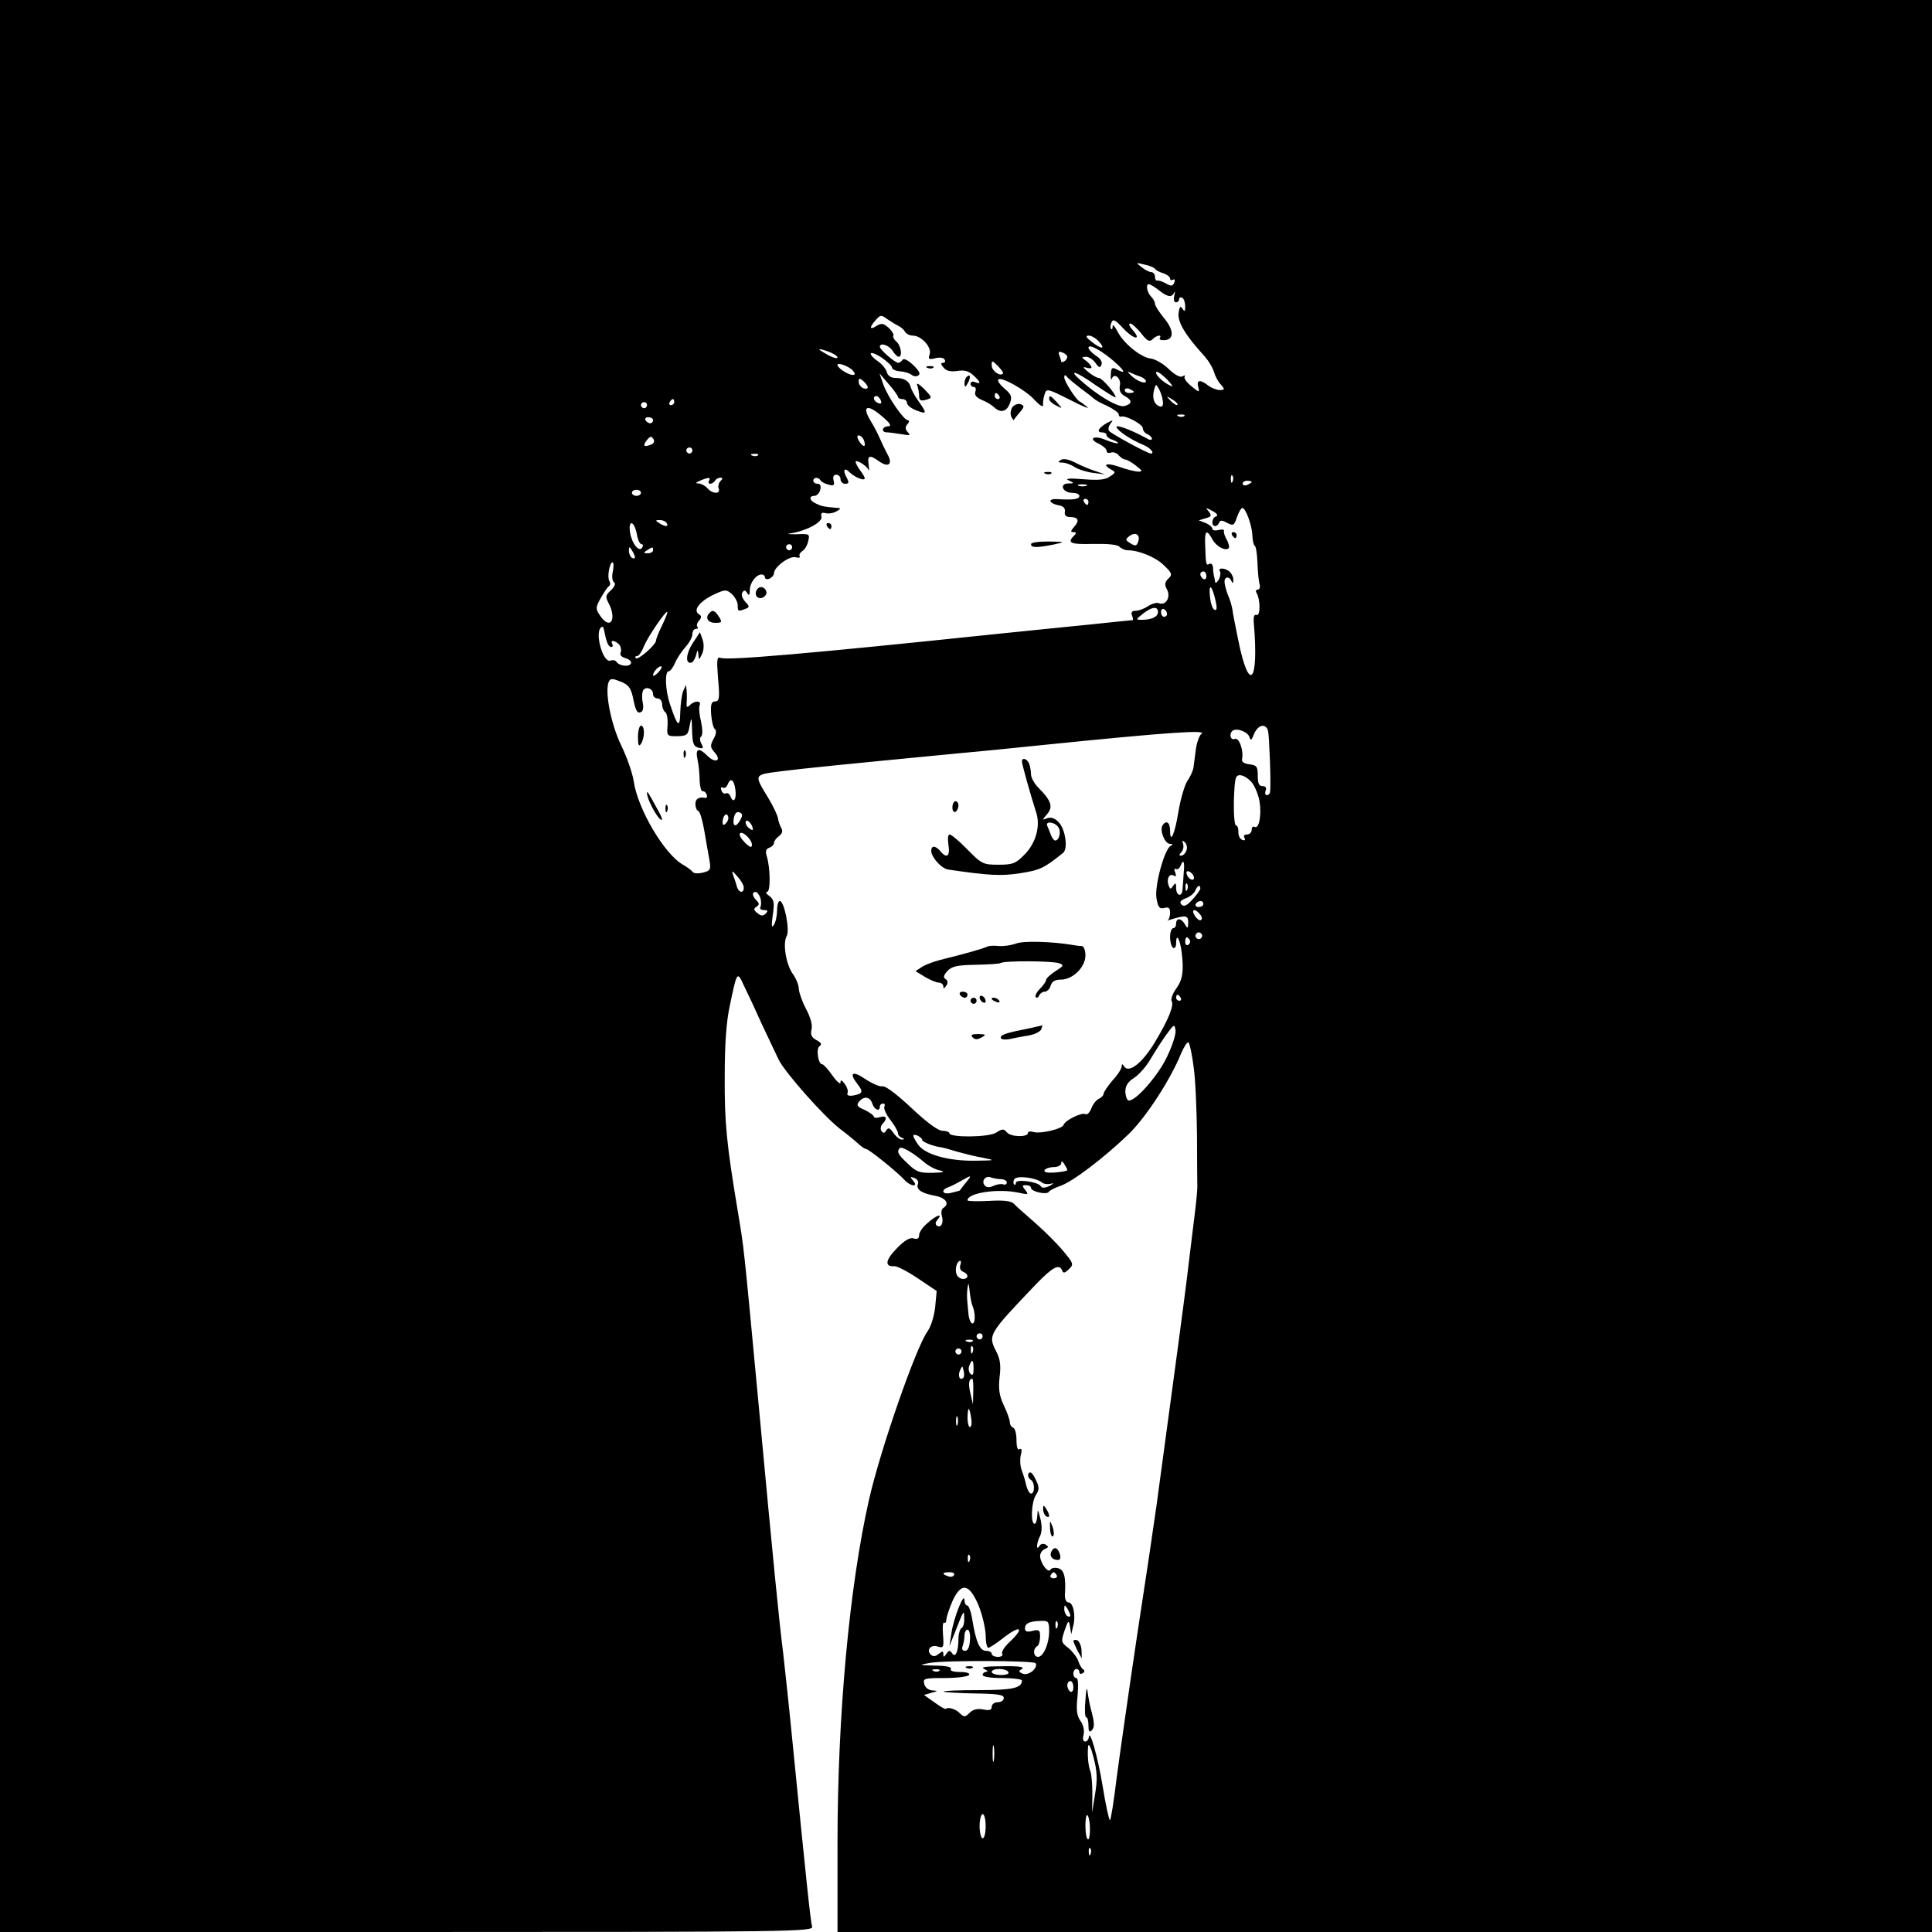 <?xml version="1.0" standalone="no"?>
<!DOCTYPE svg PUBLIC "-//W3C//DTD SVG 20010904//EN"
 "http://www.w3.org/TR/2001/REC-SVG-20010904/DTD/svg10.dtd">
<svg version="1.0" xmlns="http://www.w3.org/2000/svg"
 width="639pt" height="639pt" viewBox="0 0 639 639"
 preserveAspectRatio="xMidYMid meet">

<g transform="translate(0,639) scale(0.1,-0.1)"
fill="#000000" stroke="none">
<path d="M0 3195 l0 -3195 1346 0 c1277 0 1345 1 1340 18 -5 16 -19 148 -66
622 -11 113 -25 241 -30 285 -13 102 -31 284 -80 810 -52 554 -49 524 -70 650
-37 222 -44 293 -43 445 0 106 5 180 17 235 24 114 24 114 47 64 12 -24 39
-82 60 -129 22 -47 47 -99 55 -116 22 -43 150 -188 204 -229 25 -19 52 -41 61
-50 9 -8 19 -15 23 -15 9 0 102 -75 127 -102 21 -23 48 -25 29 -3 -11 13 -10
14 4 9 10 -4 15 -12 12 -20 -7 -18 12 -31 57 -39 36 -7 49 -27 27 -40 -6 -4
-8 -15 -5 -26 7 -22 -2 -42 -16 -33 -6 4 -6 11 2 20 19 23 -4 15 -33 -11 -16
-13 -28 -31 -28 -40 0 -11 -6 -15 -18 -11 -12 4 -30 -6 -56 -33 -38 -39 -41
-61 -8 -59 9 1 45 -18 79 -41 l61 -41 -5 -53 c-3 -29 -14 -65 -25 -80 -39 -54
-157 -394 -194 -558 -65 -288 -104 -714 -104 -1136 l0 -293 1810 0 1810 0 0
3195 0 3195 -3195 0 -3195 0 0 -3195z m3820 2306 c3 -5 15 -11 28 -15 12 -4
22 -12 22 -17 0 -6 4 -7 10 -4 6 3 7 -1 4 -9 -5 -13 -10 -13 -27 -4 -12 7 -25
11 -29 10 -5 -1 -8 5 -8 13 0 8 -6 15 -12 15 -7 0 -22 8 -33 17 -19 15 -19 15
10 8 16 -3 32 -10 35 -14z m13 -71 c29 -23 43 -25 51 -7 3 6 3 2 0 -10 -3 -13
-1 -23 5 -23 6 0 11 5 11 11 0 5 5 7 10 4 6 -3 10 -16 10 -28 0 -17 -2 -19 -9
-8 -7 11 -10 7 -13 -15 -3 -29 21 -71 83 -139 15 -16 30 -41 34 -55 4 -14 14
-33 23 -42 14 -16 13 -18 -4 -18 -10 0 -28 7 -38 15 -27 21 -39 19 -33 -5 5
-19 4 -19 -23 3 -15 12 -25 26 -22 31 3 5 0 6 -7 1 -8 -4 -25 5 -45 24 -18 18
-45 33 -59 35 -33 3 -92 51 -111 90 -9 17 -16 25 -16 17 0 -8 -2 -12 -5 -9 -3
3 -3 12 1 21 5 13 12 10 40 -20 35 -37 62 -40 29 -3 -10 11 -13 20 -7 20 6 0
22 -15 36 -32 20 -26 28 -30 38 -20 13 13 32 17 24 4 -3 -5 4 -8 16 -7 32 2
31 34 -3 74 -16 20 -29 40 -29 46 0 6 -5 16 -12 23 -14 14 -20 42 -8 42 4 0
19 -9 33 -20z m-863 -117 c8 -4 19 -12 23 -20 4 -7 16 -13 26 -13 28 0 63 -38
56 -61 -6 -17 -3 -19 18 -14 14 4 28 2 31 -4 4 -6 2 -11 -5 -11 -8 0 -8 -5 2
-16 9 -11 23 -14 45 -11 23 4 38 0 53 -14 25 -23 27 -31 6 -23 -8 4 -15 1 -15
-5 0 -6 5 -11 11 -11 6 0 8 -7 5 -15 -4 -11 3 -20 22 -28 15 -6 33 -17 40 -24
21 -20 42 -15 52 13 8 21 6 29 -18 49 -15 13 -24 26 -20 30 10 10 91 -35 121
-69 16 -17 28 -24 27 -16 -1 8 1 24 5 36 6 20 9 19 83 -18 42 -22 68 -32 58
-24 -10 8 -22 17 -25 18 -12 6 -51 66 -51 80 0 8 3 9 8 3 4 -6 25 -23 47 -40
22 -16 42 -32 45 -35 3 -3 22 -14 43 -23 20 -10 37 -22 37 -27 0 -6 3 -9 8 -8
15 5 72 -25 72 -39 0 -7 7 -16 15 -19 8 -4 15 -10 15 -15 0 -5 -8 -5 -17 1
-51 28 -104 48 -100 37 4 -12 46 -41 90 -59 23 -10 37 -28 23 -28 -10 0 -132
66 -138 75 -4 5 -1 16 5 24 10 12 9 13 -10 3 -29 -16 -38 -32 -19 -32 9 0 16
-4 16 -9 0 -5 9 -13 21 -16 11 -4 19 -9 16 -11 -2 -2 -20 3 -40 11 -40 17 -60
4 -22 -13 14 -7 25 -17 25 -23 0 -6 6 -9 14 -6 8 3 20 -1 26 -9 7 -8 17 -14
22 -14 5 0 21 -9 35 -20 22 -17 23 -20 7 -20 -11 1 -37 7 -59 15 -42 15 -62
11 -32 -7 18 -9 18 -11 -2 -24 -15 -11 -38 -13 -88 -9 -47 4 -62 2 -48 -4 19
-9 19 -10 -2 -10 -31 -1 -18 -31 13 -31 13 0 24 -4 24 -10 0 -11 -19 -14 -70
-11 -37 3 -33 -14 5 -21 12 -2 19 -10 17 -21 -2 -11 4 -17 16 -17 28 0 34 -11
15 -32 -12 -14 -13 -18 -3 -18 11 0 11 -3 2 -12 -24 -24 -11 -29 63 -27 47 1
80 -2 87 -9 7 -7 19 -12 28 -12 37 0 93 -23 120 -50 27 -26 28 -31 14 -44 -12
-12 -13 -20 -4 -36 13 -25 -4 -54 -27 -45 -8 3 -24 -2 -36 -10 -12 -8 -30 -15
-40 -15 -13 0 -17 -5 -13 -15 3 -8 4 -15 3 -16 -1 0 -63 -6 -137 -14 -74 -7
-225 -23 -335 -34 -591 -62 -868 -86 -891 -77 -13 5 -14 -5 -9 -69 6 -64 4
-75 -10 -75 -12 0 -15 -9 -13 -42 2 -24 7 -46 13 -50 5 -4 4 -17 -5 -32 -12
-23 -11 -28 4 -45 24 -27 2 -37 -24 -11 -29 29 -41 25 -33 -12 4 -18 7 -49 7
-70 1 -20 5 -36 10 -35 5 1 11 -4 13 -11 3 -7 1 -12 -4 -11 -22 4 -33 -3 -33
-20 0 -11 4 -21 9 -23 6 -1 14 -30 20 -63 6 -33 13 -77 17 -97 6 -34 4 -38
-21 -44 -15 -4 -30 -3 -34 2 -3 5 -18 16 -32 24 -62 35 -150 185 -163 276 -4
27 -23 81 -42 120 -33 69 -54 174 -41 208 5 12 11 13 36 3 31 -11 39 -23 47
-66 7 -33 13 -43 26 -35 5 3 7 17 4 29 -3 13 -3 30 0 39 7 18 34 10 34 -10 0
-8 7 -14 15 -14 8 0 15 -9 15 -19 0 -11 5 -23 10 -26 6 -4 9 -23 8 -43 -3 -36
-2 -37 32 -37 32 1 36 4 41 35 6 31 7 29 8 -16 1 -42 5 -53 21 -57 16 -4 18
-2 10 13 -6 11 -6 21 -1 24 5 4 5 23 0 48 -6 23 -8 47 -5 55 7 16 -16 17 -32
1 -10 -10 -12 -8 -11 7 1 11 1 29 0 40 l-2 20 -9 -20 c-5 -11 -9 -42 -10 -70
-1 -55 -9 -50 -34 26 -16 47 -18 109 -4 109 5 0 14 12 21 28 6 15 22 38 34 52
13 14 23 33 23 42 0 10 5 18 12 18 6 0 8 3 5 7 -4 3 -2 13 5 20 9 11 9 16 -1
22 -20 13 4 43 51 65 37 17 40 17 59 1 10 -10 19 -26 19 -37 0 -20 1 -21 25
-12 15 6 15 8 -1 25 -9 10 -13 23 -9 29 6 9 10 9 16 -1 6 -10 9 -8 9 9 0 25
21 52 39 52 6 0 11 -4 11 -10 0 -5 7 -7 15 -4 8 4 15 12 15 18 0 21 51 58 71
53 11 -3 17 -1 14 3 -3 5 1 12 8 17 8 4 17 19 20 33 6 24 5 25 -41 23 -26 0
-33 1 -17 3 52 8 106 37 102 55 -3 12 1 15 13 12 10 -3 27 0 37 6 16 9 16 11
-7 12 -33 3 -42 4 -62 14 -21 9 -24 25 -4 25 7 0 16 9 19 20 3 13 0 20 -9 20
-8 0 -14 5 -14 10 0 12 17 13 24 1 3 -5 15 -11 27 -14 17 -5 20 -2 16 14 -3
12 0 19 9 19 8 0 14 -7 14 -15 0 -8 7 -15 15 -15 13 0 14 4 5 21 -14 25 -7 35
11 16 17 -16 49 -29 49 -19 0 4 -7 16 -15 26 -8 11 -15 24 -15 28 0 11 38 -13
43 -27 2 -5 2 2 0 18 -5 31 3 34 35 11 31 -22 46 -9 27 24 -8 15 -19 38 -25
52 -6 14 -19 40 -31 59 -29 48 -11 56 36 16 29 -24 35 -34 23 -35 -21 0 -25
-20 -4 -20 7 0 29 -3 47 -6 28 -5 32 -4 22 6 -9 10 -10 17 -2 27 7 7 7 13 2
13 -14 0 -68 79 -82 120 l-12 35 30 -35 c17 -19 30 -38 31 -42 0 -5 7 -8 15
-8 8 0 15 -6 15 -13 0 -7 14 -18 30 -24 36 -14 37 -11 8 30 -13 18 -24 39 -26
47 -5 20 -22 30 -50 30 -15 0 -26 7 -29 20 -3 10 -16 26 -29 35 -13 8 -24 20
-24 25 0 6 16 0 35 -12 19 -13 35 -28 35 -33 0 -6 12 -12 26 -13 15 -1 32 -6
38 -11 7 -6 17 -7 23 -3 9 5 3 16 -17 35 -17 16 -31 23 -35 17 -3 -5 -10 -10
-14 -10 -11 0 -61 44 -61 53 0 15 30 6 42 -13 7 -11 16 -20 20 -20 14 0 8 37
-7 50 -8 7 -13 16 -10 20 2 4 -5 16 -16 26 -17 15 -24 16 -40 6 -23 -15 -25
-5 -2 20 15 17 18 17 37 3 12 -8 28 -18 36 -22z m665 -53 c23 -26 8 -26 -25 0
-18 14 -21 20 -9 20 9 0 24 -9 34 -20z m54 -69 c34 -31 35 -39 3 -22 -14 7
-17 4 -18 -17 -1 -15 1 -22 3 -15 8 22 32 2 27 -22 -3 -17 2 -27 16 -35 26
-14 25 -26 -1 -33 -21 -6 -92 37 -146 86 -43 38 -14 29 51 -17 37 -25 66 -43
66 -40 0 12 -45 64 -56 64 -6 0 -22 9 -35 20 -17 14 -19 18 -6 14 9 -3 17 -3
17 1 0 4 -8 14 -17 21 -17 12 -17 13 -1 14 9 0 23 -9 31 -20 12 -17 16 -18 20
-6 4 9 -4 21 -19 30 -13 9 -24 21 -24 26 0 15 48 -12 89 -49z m-919 17 c0 -5
-13 -2 -30 7 -16 9 -30 17 -30 19 0 3 14 -1 30 -7 17 -6 30 -15 30 -19z m760
2 c0 -5 -4 -12 -10 -15 -5 -3 -10 -4 -10 -1 0 2 -3 12 -6 20 -5 12 -2 15 10
10 9 -3 16 -10 16 -14z m-213 -56 c-10 -10 -37 10 -37 27 0 18 1 18 21 -2 11
-11 19 -23 16 -25z m-496 10 c9 -11 8 -14 -2 -14 -15 1 -49 23 -49 33 0 10 39
-5 51 -19z m952 -20 c9 -4 17 -10 17 -15 0 -11 -31 1 -50 20 -13 13 -13 13 0
8 8 -4 23 -10 33 -13z m88 -10 c21 -24 22 -26 3 -16 -25 13 -50 42 -37 42 5 0
20 -12 34 -26z m-991 -25 c0 -5 -7 -6 -15 -3 -8 4 -15 13 -15 21 0 13 3 13 15
3 8 -7 15 -16 15 -21z m976 -46 c2 -15 -2 -20 -11 -17 -18 7 -25 27 -18 54 6
21 6 21 16 4 6 -11 12 -29 13 -41z m-96 31 c0 -2 -7 -4 -15 -4 -8 0 -15 4 -15
10 0 5 7 7 15 4 8 -4 15 -8 15 -10z m-445 -14 c3 -5 1 -10 -4 -10 -6 0 -11 5
-11 10 0 6 2 10 4 10 3 0 8 -4 11 -10z m-392 -14 c4 -10 1 -13 -9 -9 -15 6
-19 23 -5 23 5 0 11 -7 14 -14z m981 -15 c-2 -3 -12 3 -22 13 -16 17 -16 18 5
5 12 -7 20 -15 17 -18z m-1664 9 c0 -5 -5 -10 -11 -10 -5 0 -7 5 -4 10 3 6 8
10 11 10 2 0 4 -4 4 -10z m-90 -10 c0 -5 -4 -10 -10 -10 -5 0 -10 5 -10 10 0
6 5 10 10 10 6 0 10 -4 10 -10z m1777 -36 c-3 -3 -12 -4 -19 -1 -8 3 -5 6 6 6
11 1 17 -2 13 -5z m-1757 -14 c0 -5 -4 -10 -9 -10 -6 0 -13 5 -16 10 -3 6 1
10 9 10 9 0 16 -4 16 -10z m-8 -81 c-23 -9 -27 -3 -12 16 11 13 15 13 21 3 5
-8 2 -15 -9 -19z m705 16 c9 -24 -1 -27 -15 -5 -8 13 -8 20 -2 20 6 0 13 -7
17 -15z m-567 -35 c0 -5 -4 -10 -10 -10 -5 0 -10 5 -10 10 0 6 5 10 10 10 6 0
10 -4 10 -10z m217 -16 c-3 -3 -12 -4 -19 -1 -8 3 -5 6 6 6 11 1 17 -2 13 -5z
m1570 -86 c-3 -8 -6 -5 -6 6 -1 11 2 17 5 13 3 -3 4 -12 1 -19z m-1732 2 c-3
-5 -2 -10 4 -10 5 0 13 5 16 10 3 6 11 10 18 10 8 0 8 -3 0 -11 -6 -6 -9 -18
-6 -25 7 -19 -21 -18 -37 1 -7 8 -20 15 -29 16 -12 0 -11 2 4 9 28 12 37 12
30 0z m1795 -4 c0 -2 -7 -6 -15 -10 -8 -3 -15 -1 -15 4 0 6 7 10 15 10 8 0 15
-2 15 -4z m-547 -13 c-7 -2 -19 -2 -25 0 -7 3 -2 5 12 5 14 0 19 -2 13 -5z
m-1473 -23 c0 -5 -7 -10 -15 -10 -8 0 -15 5 -15 10 0 6 7 10 15 10 8 0 15 -4
15 -10z m1480 -30 c0 -5 -2 -10 -4 -10 -3 0 -8 5 -11 10 -3 6 -1 10 4 10 6 0
11 -4 11 -10z m422 -48 c-14 -4 -17 -32 -3 -32 5 0 11 5 13 11 3 9 10 9 26 0
21 -11 24 -9 33 18 6 17 14 31 18 31 11 0 32 -58 33 -90 1 -17 4 -33 8 -35 4
-2 8 -28 9 -57 1 -29 4 -61 7 -70 3 -10 0 -18 -6 -18 -6 0 -8 -5 -4 -11 13
-22 13 -78 0 -73 -8 3 -11 -6 -9 -28 17 -199 -16 -233 -52 -53 -9 44 -18 89
-19 100 -2 11 -8 33 -15 48 -6 16 -11 35 -11 43 0 17 16 19 23 2 4 -9 6 -8 6
3 1 8 -4 20 -11 27 -14 14 -42 16 -33 2 3 -5 1 -18 -4 -27 -6 -10 -11 -13 -12
-8 -1 6 -2 15 -4 20 -1 6 -3 18 -3 28 -1 10 -6 15 -12 12 -11 -7 -12 -2 -14
63 -2 48 5 53 24 18 12 -23 43 -40 54 -29 3 3 0 15 -6 27 -7 11 -11 25 -10 30
2 5 -6 6 -18 3 -11 -3 -20 -1 -20 4 0 5 -10 14 -22 19 l-23 9 23 7 c19 5 20 9
10 22 -12 14 -10 14 12 2 15 -8 20 -15 12 -18z m-1817 -22 c8 -13 -5 -13 -25
0 -13 8 -13 10 2 10 9 0 20 -4 23 -10z m-99 -35 c3 -19 10 -35 16 -35 5 0 6
-5 2 -11 -10 -17 -34 13 -40 49 -7 44 13 41 22 -3z m1658 -28 c-5 -13 -9 -14
-25 -4 -18 11 -18 13 -2 25 20 14 36 2 27 -21z m-1144 -17 c0 -5 -4 -10 -10
-10 -5 0 -10 5 -10 10 0 6 5 10 10 10 6 0 10 -4 10 -10z m-520 -33 c0 -5 -4
-5 -10 -2 -5 3 -10 14 -10 23 0 15 2 15 10 2 5 -8 10 -19 10 -23z m60 23 c0
-5 -8 -10 -17 -10 -15 0 -16 2 -3 10 19 12 20 12 20 0z m-133 -70 c-4 -16 -2
-32 4 -36 6 -4 2 -14 -10 -26 -18 -16 -19 -22 -9 -41 30 -56 6 -94 -28 -42
-15 22 -14 26 3 57 10 18 22 36 27 39 5 4 5 12 1 18 -7 13 1 61 11 61 4 0 4
-13 1 -30z m1963 -16 c0 -8 -4 -12 -10 -9 -5 3 -10 10 -10 16 0 5 5 9 10 9 6
0 10 -7 10 -16z m30 -79 c6 -25 5 -35 -3 -32 -6 2 -13 21 -15 43 -5 47 6 40
18 -11z m-190 -39 c0 -16 -21 -26 -53 -26 -21 0 -21 1 3 20 29 23 50 26 50 6z
m30 -7 c0 -5 -4 -9 -10 -9 -5 0 -10 7 -10 16 0 8 5 12 10 9 6 -3 10 -10 10
-16z m-1670 -37 c-11 -22 -20 -45 -20 -50 0 -14 -59 -66 -67 -59 -3 4 -2 7 4
7 6 0 16 15 23 33 12 30 72 118 77 113 2 -1 -6 -21 -17 -44z m-186 -44 c4 -16
11 -28 17 -28 6 0 7 5 4 10 -8 14 8 13 22 -1 6 -6 9 -18 6 -26 -4 -9 2 -16 16
-20 12 -3 20 -11 18 -17 -5 -13 -39 -9 -48 5 -3 5 -12 7 -20 4 -24 -9 -52 89
-32 109 4 4 8 4 9 -1 1 -4 5 -20 8 -35z m172 -113 c-9 -9 -16 -13 -16 -8 0 12
22 34 28 28 2 -2 -3 -11 -12 -20z m2018 -192 c4 -17 10 -172 7 -200 0 -7 -5
-13 -11 -13 -5 0 -7 7 -4 15 4 9 0 15 -10 15 -12 0 -16 9 -16 34 0 30 -3 35
-27 38 -18 2 -27 8 -25 17 6 29 -10 73 -24 67 -15 -6 -20 19 -6 28 15 9 51 -6
55 -23 3 -12 7 -9 15 12 13 30 38 36 46 10z m-221 -11 c-6 -4 -15 -28 -18 -52
-3 -25 -7 -52 -8 -61 -2 -9 -10 -28 -20 -42 -9 -14 -22 -59 -29 -99 -12 -76
-28 -112 -28 -65 0 27 -13 36 -25 17 -10 -16 7 -60 24 -61 10 0 11 -2 4 -6
-21 -8 -55 -133 -48 -174 5 -30 10 -36 26 -32 14 4 19 0 19 -15 0 -11 -3 -22
-7 -25 -5 -2 -1 -2 7 1 52 16 60 15 60 -9 -1 -21 -2 -22 -11 -6 -12 21 -29 22
-29 2 0 -8 -4 -15 -10 -15 -5 0 -10 -13 -10 -29 0 -17 5 -33 10 -36 6 -3 10 4
10 16 0 34 12 15 18 -28 8 -64 4 -93 -18 -123 -12 -17 -18 -35 -15 -41 9 -14
-10 -61 -57 -139 -41 -67 -85 -101 -100 -77 -6 9 -8 9 -8 0 0 -7 -13 -28 -30
-46 -16 -19 -30 -39 -30 -45 0 -5 -7 -12 -15 -16 -8 -3 -20 -17 -25 -31 -6
-15 -14 -23 -20 -20 -11 7 -67 -20 -72 -35 -4 -14 -77 -31 -100 -24 -10 3 -18
2 -18 -3 0 -15 -57 -14 -70 2 -10 12 -15 12 -35 -1 -24 -16 -155 -17 -155 -2
0 4 -10 8 -23 8 -14 0 -51 27 -102 75 -48 45 -86 74 -96 72 -9 -2 -34 9 -57
24 -42 29 -55 21 -27 -15 21 -27 19 -33 -11 -39 -16 -3 -24 0 -21 7 3 7 -1 20
-9 31 -10 13 -14 15 -14 5 0 -8 -12 2 -27 23 -14 20 -29 37 -34 37 -13 0 -21
53 -8 60 8 6 5 12 -11 20 -16 9 -20 18 -16 35 4 14 -3 39 -17 66 -13 24 -24
55 -25 68 0 14 -10 36 -20 50 -22 31 -34 101 -20 125 11 20 -8 116 -23 116 -5
0 -9 -15 -9 -32 0 -18 -5 -40 -11 -48 -7 -11 -8 -1 -3 34 6 41 4 51 -12 63
-10 7 -13 13 -7 13 12 0 11 80 -1 118 -5 16 -3 24 8 28 9 3 16 11 16 16 0 6 7
16 17 23 10 8 13 17 7 26 -4 8 -10 23 -11 33 -2 11 -16 40 -31 65 -49 81 -51
78 41 90 79 10 210 23 552 56 88 8 230 22 315 31 424 43 547 51 523 36z m169
-162 c10 -14 21 -42 24 -62 7 -43 -2 -91 -16 -83 -6 3 -10 -1 -10 -9 0 -9 -7
-16 -16 -16 -9 0 -12 -5 -8 -11 4 -7 1 -10 -7 -7 -8 3 -14 15 -13 27 0 11 -3
21 -8 21 -5 0 -8 38 -7 84 3 75 5 83 22 82 11 -1 28 -12 39 -26z m-1710 -20
c5 -33 -6 -50 -16 -24 -3 8 -10 13 -15 10 -5 -3 -12 1 -15 10 -3 8 -2 12 4 9
6 -3 13 1 16 9 10 25 21 19 26 -14z m17 -101 c-14 -27 -27 -24 -22 5 3 16 10
23 19 19 10 -4 11 -10 3 -24z m-48 -12 c-8 -8 -11 -7 -11 4 0 20 13 34 18 19
3 -7 -1 -17 -7 -23z m89 -20 c0 -4 -6 -2 -14 5 -8 7 -12 17 -9 22 5 8 23 -12
23 -27z m-3 -51 c0 -11 -7 -9 -23 7 -12 12 -20 25 -17 30 7 11 40 -19 40 -37z
m1437 -19 c-3 -9 -11 -17 -17 -17 -8 0 -8 3 0 11 6 6 9 19 6 28 -4 12 -3 13 6
5 6 -6 9 -18 5 -27z m-9 -74 c-1 -21 -3 -46 -4 -55 -1 -26 -21 -22 -21 5 0 17
-2 19 -10 7 -8 -12 -10 -12 -15 2 -8 21 3 41 17 32 8 -5 9 -1 5 10 -4 9 -3 15
2 12 5 -3 11 1 15 9 10 26 15 16 11 -22z m-1455 -49 c0 -20 -17 -17 -23 4 -2
9 -8 26 -12 37 -6 17 -4 17 14 -4 12 -13 21 -29 21 -37z m1488 38 c6 -18 -15
-14 -22 4 -4 10 -1 14 6 12 6 -2 14 -10 16 -16z m-21 -44 c-3 -8 -6 -5 -6 6
-1 11 2 17 5 13 3 -3 4 -12 1 -19z m43 3 c0 -4 -12 -21 -26 -36 -18 -20 -28
-25 -36 -17 -8 8 -4 14 14 21 14 5 28 17 31 25 7 17 17 22 17 7z m-1455 -31
c3 -11 3 -24 0 -30 -3 -5 2 -10 11 -10 14 0 15 -3 6 -12 -8 -8 -15 -8 -27 2
-13 10 -13 15 -3 21 10 7 10 11 0 21 -14 14 -16 28 -3 28 5 0 12 -9 16 -20z
m1465 -20 c0 -5 -7 -10 -16 -10 -8 0 -12 5 -9 10 3 6 10 10 16 10 5 0 9 -4 9
-10z m-11 -34 c7 -8 8 -17 3 -19 -4 -3 -13 3 -20 14 -14 22 0 26 17 5z m5 -77
c-3 -5 -10 -7 -15 -3 -5 3 -7 10 -3 15 3 5 10 7 15 3 5 -3 7 -10 3 -15z m-39
-8 c3 -5 1 -12 -5 -16 -5 -3 -10 1 -10 9 0 18 6 21 15 7z m-30 -191 c3 -5 1
-10 -4 -10 -6 0 -11 5 -11 10 0 6 2 10 4 10 3 0 8 -4 11 -10z m-46 -197 c-30
-62 -101 -143 -125 -143 -6 0 -11 13 -12 28 0 20 7 33 29 47 17 11 42 40 56
65 15 25 38 61 52 80 24 33 26 34 29 12 2 -12 -11 -52 -29 -89z m89 -33 c6
-41 10 -142 11 -225 0 -82 1 -157 1 -165 1 -8 -3 -53 -9 -100 -6 -47 -17 -139
-25 -205 -13 -104 -37 -284 -101 -755 -8 -58 -37 -253 -65 -435 -27 -181 -57
-392 -67 -467 -9 -76 -19 -138 -22 -138 -3 0 -14 50 -24 112 -16 98 -44 195
-46 161 -1 -7 -6 -13 -12 -13 -7 0 -9 9 -5 23 3 14 -1 33 -11 46 -12 18 -14
37 -9 82 3 36 2 59 -4 59 -6 0 -10 7 -10 15 0 8 5 15 10 15 6 0 10 -5 10 -11
0 -5 5 -7 11 -3 7 4 7 9 1 13 -5 3 -12 16 -16 28 -4 12 -19 31 -32 42 -25 19
-25 22 -13 58 12 35 14 36 18 13 l4 -25 6 25 c10 35 1 80 -15 80 -7 0 -12 10
-12 23 4 60 -2 85 -22 90 -11 3 -23 1 -26 -5 -8 -12 -33 22 -34 45 0 10 7 20
16 24 12 5 13 7 3 14 -8 5 -17 3 -21 -4 -12 -19 -10 10 2 33 6 12 7 33 1 57
-8 32 -9 34 -10 11 -1 -16 -5 -28 -9 -28 -14 0 -11 72 4 95 11 17 12 26 1 48
-6 15 -15 27 -19 27 -11 0 -10 -18 2 -25 13 -8 13 -45 0 -45 -5 0 -12 12 -16
28 -3 15 -10 37 -15 50 -5 13 -6 35 -3 49 5 17 3 24 -4 20 -6 -5 -10 7 -10 30
0 21 -5 39 -11 41 -6 2 -11 10 -11 18 0 8 -9 33 -20 56 -15 32 -18 53 -14 93
5 37 2 60 -10 83 -29 57 -29 57 131 225 55 57 77 68 86 45 3 -10 9 -9 22 4 17
16 16 19 -19 61 -20 24 -62 66 -93 93 -31 27 -63 55 -70 63 -10 9 -34 12 -83
9 -39 -2 -70 -1 -70 2 0 25 103 40 170 25 31 -7 33 -6 21 9 -11 14 -11 16 3
16 9 0 16 -4 16 -9 0 -12 52 -24 59 -13 3 5 21 14 39 20 40 14 143 92 225 171
56 54 138 179 174 268 10 23 21 39 24 35 4 -4 12 -41 17 -82z m-1063 -120 c7
-21 25 -28 25 -10 0 6 5 10 11 10 5 0 7 -4 4 -10 -3 -5 5 -25 19 -43 15 -19
26 -39 26 -45 0 -6 6 -13 13 -15 9 -4 9 -6 0 -6 -6 -1 -19 9 -28 22 -12 17
-17 19 -24 8 -6 -10 -10 -10 -16 -1 -4 6 -2 17 4 23 17 17 13 29 -9 22 -11 -3
-20 -3 -20 2 0 4 -14 14 -30 22 -25 10 -28 16 -19 27 16 20 37 17 44 -6z m165
-120 c0 -7 38 -22 65 -25 6 -1 28 -7 50 -14 22 -6 60 -16 85 -20 44 -9 43 -9
-26 -10 -89 -1 -166 21 -188 54 -20 30 -20 36 -1 29 8 -4 15 -10 15 -14z m8
-75 c13 -11 35 -23 50 -26 20 -5 14 -7 -23 -8 -43 -1 -55 3 -82 30 -33 30 -38
40 -27 52 7 6 45 -16 82 -48z m472 -25 c0 -3 -18 -6 -41 -8 -26 -2 -38 1 -34
8 3 5 17 10 31 10 13 0 24 6 24 13 0 8 4 7 10 -3 5 -8 10 -17 10 -20z m-336
-42 c-10 -13 -19 -24 -19 -25 0 -1 -12 -4 -28 -8 -30 -8 -38 9 -9 19 9 3 28
13 42 21 34 20 36 19 14 -7z m117 12 c10 0 19 -5 19 -11 0 -6 -6 -9 -12 -6 -7
2 -21 0 -32 -5 -12 -6 -22 -6 -28 0 -14 14 0 35 19 28 8 -3 23 -6 34 -6z m135
-11 c6 -5 20 -7 30 -4 11 3 10 1 -4 -7 -16 -8 -26 -8 -30 -1 -10 15 -82 24
-82 11 0 -6 -3 -9 -6 -5 -3 3 -3 11 1 17 8 13 72 5 91 -11z m-270 -274 c-3 -9
1 -18 9 -21 20 -8 19 -24 0 -24 -9 0 -18 7 -21 15 -7 16 1 45 12 45 3 0 3 -7
0 -15z m41 -135 c10 -26 9 -60 -2 -57 -5 2 -11 17 -12 33 -2 16 -3 36 -4 44
-1 8 -1 26 1 40 3 20 4 17 7 -10 2 -19 6 -42 10 -50z m33 -100 c0 -5 -4 -10
-10 -10 -5 0 -10 5 -10 10 0 6 5 10 10 10 6 0 10 -4 10 -10z m-33 -16 c-3 -3
-12 -4 -19 -1 -8 3 -5 6 6 6 11 1 17 -2 13 -5z m0 -36 c-3 -8 -6 -5 -6 6 -1
11 2 17 5 13 3 -3 4 -12 1 -19z m-37 2 c0 -5 -4 -10 -10 -10 -5 0 -10 5 -10
10 0 6 5 10 10 10 6 0 10 -4 10 -10z m40 -57 c0 -19 -3 -24 -10 -17 -6 6 -8
18 -4 27 9 24 14 21 14 -10z m-34 -30 c-11 -11 -19 6 -11 24 8 17 8 17 12 0 3
-10 2 -21 -1 -24z m33 -45 l-1 -43 -8 35 c-8 32 -6 50 6 50 2 0 4 -19 3 -42z
m-7 -88 c3 -16 1 -30 -4 -30 -4 0 -8 14 -8 30 0 17 2 30 4 30 2 0 6 -13 8 -30z
m-45 -22 c-3 -7 -5 -2 -5 12 0 14 2 19 5 13 2 -7 2 -19 0 -25z m40 -450 c-3
-8 -6 -5 -6 6 -1 11 2 17 5 13 3 -3 4 -12 1 -19z m-52 -48 c-3 -5 -12 -7 -20
-3 -21 7 -19 13 6 13 11 0 18 -4 14 -10z m340 0 c3 -5 -1 -10 -10 -10 -9 0
-13 5 -10 10 3 6 8 10 10 10 2 0 7 -4 10 -10z m-258 -101 c12 -30 22 -73 23
-96 0 -24 4 -43 9 -43 4 0 25 14 46 30 59 47 77 39 24 -11 -17 -16 -28 -33
-24 -39 3 -5 -3 -10 -14 -10 -12 0 -21 5 -21 10 0 6 -9 10 -19 10 -21 0 -34
32 -46 108 -4 23 -11 42 -16 42 -5 0 -9 8 -9 18 -1 29 -36 -60 -43 -108 l-7
-45 16 40 c32 82 33 83 33 53 1 -15 -3 -30 -9 -33 -5 -3 -10 -19 -10 -35 0
-42 -10 -65 -21 -48 -7 11 -11 10 -19 -2 -8 -12 -10 -12 -10 -1 0 11 -3 11
-15 1 -11 -9 -19 -10 -27 -2 -15 15 1 34 24 26 19 -6 20 -2 17 39 -2 25 -1 43
4 40 4 -2 7 2 7 10 0 8 9 35 20 61 29 64 56 59 87 -15z m303 -32 c0 -5 -4 -5
-10 -2 -5 3 -10 14 -10 23 0 15 2 15 10 2 5 -8 10 -19 10 -23z m-70 -52 c0
-42 -19 -85 -37 -85 -15 0 -18 26 -3 35 6 3 10 18 10 32 0 22 -3 24 -25 19
-18 -5 -25 -2 -25 8 0 17 15 24 53 25 24 1 27 -2 27 -34z m27 13 c-3 -8 -6 -5
-6 6 -1 11 2 17 5 13 3 -3 4 -12 1 -19z m-289 -43 c-1 -22 -7 -35 -16 -35 -9
0 -12 6 -8 16 3 9 6 24 6 35 0 10 5 19 10 19 6 0 10 -16 8 -35z m217 -76 c10
-14 -22 -42 -41 -35 -16 6 -16 9 -4 16 10 7 -12 10 -65 9 -54 0 -73 -3 -60 -9
11 -5 14 -9 8 -9 -7 -1 -13 -5 -13 -11 0 -6 28 -10 65 -10 36 0 65 -4 65 -8 0
-25 -30 -32 -144 -32 -65 0 -117 -2 -115 -5 3 -2 49 -5 102 -6 76 -1 97 -4 97
-15 0 -8 -9 -14 -20 -14 -11 0 -20 -7 -20 -15 0 -11 -7 -13 -28 -9 -19 4 -34
0 -45 -11 -15 -15 -18 -15 -33 -1 -13 14 -39 21 -46 14 -2 -2 -19 8 -38 22
l-34 24 24 7 c23 6 23 7 4 8 -13 1 -24 9 -27 21 -5 19 0 20 68 20 41 0 77 5
80 10 4 6 -8 10 -30 10 -22 0 -34 4 -30 10 4 6 -16 11 -52 11 -55 2 -56 2 -18
9 50 9 345 8 350 -1z m-318 -25 c-3 -3 -12 -4 -19 -1 -8 3 -5 6 6 6 11 1 17
-2 13 -5z m228 -4 c4 -6 -7 -10 -24 -10 -17 0 -31 5 -31 10 0 6 11 10 24 10
14 0 28 -4 31 -10z m215 -51 c0 -11 -4 -17 -10 -14 -5 3 -10 13 -10 21 0 8 5
14 10 14 6 0 10 -9 10 -21z m-263 -241 c-2 -13 -4 -3 -4 22 0 25 2 35 4 23 2
-13 2 -33 0 -45z m335 -111 l-10 -62 1 60 c0 33 -3 67 -6 75 -8 18 -11 58 -8
85 2 11 10 -6 18 -38 12 -46 13 -72 5 -120z m-362 -107 c0 -22 -4 -40 -10 -40
-5 0 -10 18 -10 40 0 22 5 40 10 40 6 0 10 -18 10 -40z m345 -10 c0 -21 -3
-36 -7 -33 -5 2 -8 23 -8 45 0 23 3 38 7 34 4 -4 8 -24 8 -46z m2 -82 c-3 -8
-6 -5 -6 6 -1 11 2 17 5 13 3 -3 4 -12 1 -19z"/>
<path d="M3068 5173 c7 -3 16 -2 19 1 4 3 -2 6 -13 5 -11 0 -14 -3 -6 -6z"/>
<path d="M3197 5143 c-4 -3 -7 -13 -7 -22 1 -13 3 -13 11 2 11 19 8 33 -4 20z"/>
<path d="M3034 5115 c3 -9 6 -25 6 -35 0 -13 5 -17 20 -13 25 7 25 7 -6 39
-17 16 -24 19 -20 9z"/>
<path d="M3470 5070 c0 -5 10 -15 23 -21 22 -12 22 -12 3 10 -21 23 -26 26
-26 11z"/>
<path d="M3350 5045 c-7 -8 -9 -22 -6 -31 4 -9 8 -15 9 -13 1 2 10 14 20 25
15 18 16 22 3 27 -8 3 -20 -1 -26 -8z"/>
<path d="M3509 4869 c-11 -7 -10 -9 4 -9 10 0 28 -6 40 -14 12 -8 40 -17 62
-20 l40 -5 -35 12 c-19 6 -49 19 -66 28 -20 10 -37 13 -45 8z"/>
<path d="M3458 4823 c7 -3 16 -2 19 1 4 3 -2 6 -13 5 -11 0 -14 -3 -6 -6z"/>
<path d="M2735 4650 c3 -5 8 -10 11 -10 2 0 4 5 4 10 0 6 -5 10 -11 10 -5 0
-7 -4 -4 -10z"/>
<path d="M3410 4590 c0 -12 20 -12 75 -1 40 9 39 9 -17 10 -33 0 -58 -3 -58
-9z"/>
<path d="M2507 4444 c-14 -14 -7 -35 11 -32 9 2 17 10 17 17 0 16 -18 25 -28
15z"/>
<path d="M2347 4363 c-16 -15 -6 -33 18 -33 23 0 24 2 13 20 -14 21 -21 24
-31 13z"/>
<path d="M2292 4264 c-23 -35 -26 -69 -7 -66 6 0 13 11 17 24 5 20 6 21 8 3 1
-19 2 -19 12 2 6 13 7 31 2 47 l-9 25 -23 -35z"/>
<path d="M2110 3953 c0 -28 3 -34 10 -23 13 20 13 60 0 60 -5 0 -10 -17 -10
-37z"/>
<path d="M2261 3894 c0 -11 3 -14 6 -6 3 7 2 16 -1 19 -3 4 -6 -2 -5 -13z"/>
<path d="M2140 3766 c0 -17 28 -72 43 -85 11 -9 8 4 -10 35 -30 55 -33 60 -33
50z"/>
<path d="M2201 3714 c0 -11 3 -14 6 -6 3 7 2 16 -1 19 -3 4 -6 -2 -5 -13z"/>
<path d="M4075 4620 c3 -5 8 -10 11 -10 2 0 4 5 4 10 0 6 -5 10 -11 10 -5 0
-7 -4 -4 -10z"/>
<path d="M3380 3871 c0 -8 28 -109 48 -171 13 -43 -2 -98 -38 -135 -30 -31
-40 -35 -87 -35 -51 0 -56 2 -103 50 -27 28 -54 50 -59 50 -6 0 -7 -15 -4 -35
6 -37 -6 -46 -27 -20 -16 19 -30 19 -30 1 0 -21 34 -59 56 -62 136 -20 175
-22 239 -12 65 10 79 17 141 67 17 14 8 77 -14 101 -13 14 -25 18 -38 14 -18
-7 -18 -7 -1 13 21 24 14 45 -28 87 -14 14 -25 34 -25 45 0 11 -3 26 -6 35 -7
17 -24 22 -24 7z m119 -215 c12 -14 5 -46 -9 -46 -4 0 -10 8 -14 18 -3 9 -9
23 -12 30 -8 16 21 15 35 -2z"/>
<path d="M3150 3719 c0 -11 5 -17 10 -14 6 3 10 13 10 21 0 8 -4 14 -10 14 -5
0 -10 -9 -10 -21z"/>
<path d="M3360 3269 c-14 -5 -38 -9 -55 -8 -17 2 -35 1 -40 -2 -12 -6 -71 -23
-140 -40 -27 -6 -61 -18 -74 -26 l-23 -15 31 -19 c17 -10 38 -19 46 -19 8 0
15 -6 15 -12 0 -9 3 -8 10 2 6 9 5 17 -3 22 -8 5 -6 12 6 26 15 16 32 20 94
21 41 1 79 3 83 6 13 8 173 7 193 -1 17 -6 15 -9 -12 -26 -17 -11 -31 -24 -31
-29 0 -5 -9 -18 -21 -30 -11 -11 -17 -24 -13 -27 3 -4 9 -1 11 6 3 6 11 12 18
12 8 0 17 9 20 20 4 14 15 20 34 20 39 0 81 41 81 80 0 17 -5 30 -12 31 -7 0
-22 2 -33 4 -66 11 -163 14 -185 4z"/>
<path d="M3175 3100 c3 -5 10 -10 16 -10 5 0 9 5 9 10 0 6 -7 10 -16 10 -8 0
-12 -4 -9 -10z"/>
<path d="M3240 3091 c0 -5 5 -13 10 -16 6 -3 10 -2 10 4 0 5 -4 13 -10 16 -5
3 -10 2 -10 -4z"/>
<path d="M3210 3080 c0 -5 5 -10 10 -10 6 0 10 5 10 10 0 6 -4 10 -10 10 -5 0
-10 -4 -10 -10z"/>
<path d="M3280 3086 c0 -2 7 -7 16 -10 8 -3 12 -2 9 4 -6 10 -25 14 -25 6z"/>
<path d="M3405 2989 c-76 -15 -95 -21 -95 -31 0 -6 13 -8 33 -4 17 4 46 9 64
12 17 4 34 12 37 20 3 8 4 13 3 13 -1 -1 -20 -5 -42 -10z"/>
<path d="M3217 2959 c8 -8 16 -8 30 0 16 9 14 10 -11 11 -22 0 -27 -3 -19 -11z"/>
<path d="M3450 1398 c0 -9 5 -20 10 -23 13 -8 13 5 0 25 -8 13 -10 13 -10 -2z"/>
<path d="M3473 1333 c1 -18 6 -28 10 -24 4 4 3 18 -2 32 -9 23 -9 22 -8 -8z"/>
<path d="M3476 1255 c-3 -9 1 -18 10 -22 19 -7 26 0 18 21 -8 20 -20 21 -28 1z"/>
<path d="M3550 962 c1 -4 7 -18 14 -32 l14 -25 -1 28 c-1 15 -8 29 -14 32 -7
2 -13 1 -13 -3z"/>
<path d="M3590 767 c-3 -31 -2 -57 3 -57 4 0 7 -12 7 -27 0 -20 3 -24 11 -16
9 9 9 23 1 55 -7 24 -13 57 -15 73 -2 18 -5 7 -7 -28z"/>
<path d="M3198 873 c7 -3 16 -2 19 1 4 3 -2 6 -13 5 -11 0 -14 -3 -6 -6z"/>
</g>
</svg>
